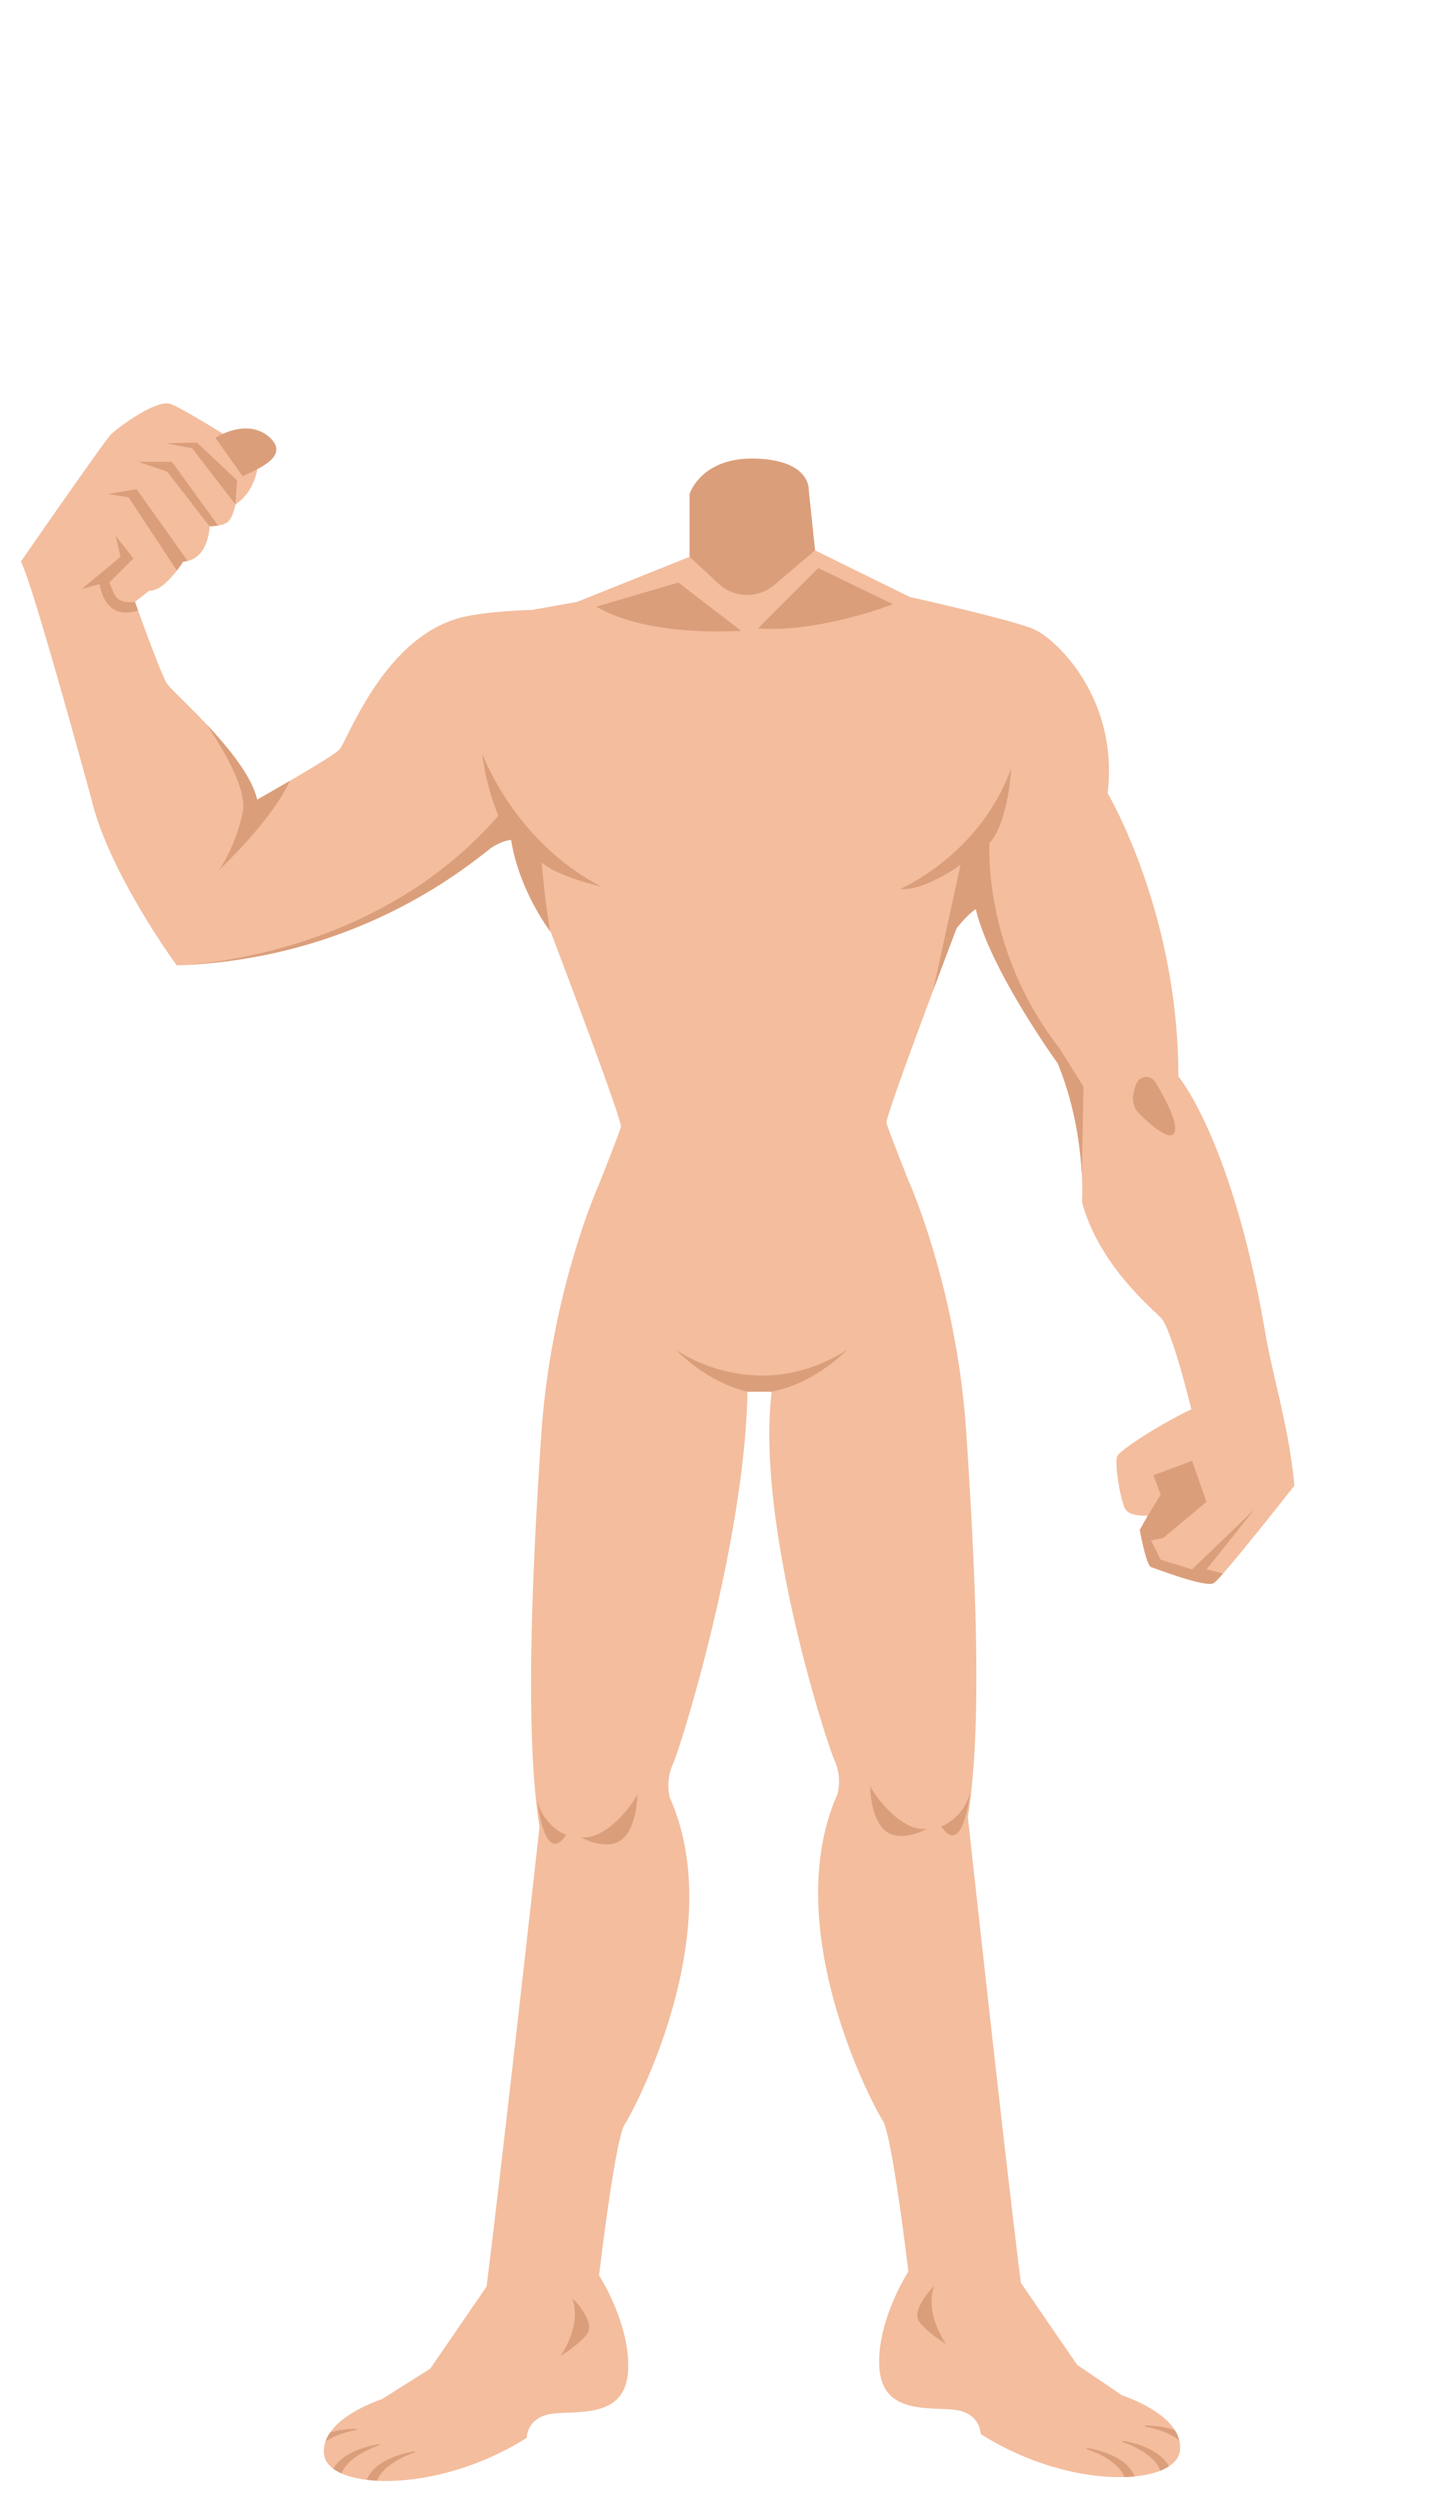 <svg xmlns="http://www.w3.org/2000/svg" width="1259.23" height="2194.12" viewBox="0 0 1259.23 2194.12"><title>3_men_body_1</title><g id="Layer_2" data-name="Layer 2"><g id="Layer_141" data-name="Layer 141"><g id="_3_men_body_1" data-name="3_men_body_1"><path d="M605.59,488.65V433.59s9.88-32.47,57.88-31.06,46.59,26.82,46.59,26.82L715.7,483,799,523.94s88.94,19.77,108.7,28.24,74.83,60.7,64.95,144c0,0,62.11,104.47,62.11,248.47,0,0,47.41,56.06,76.26,224.78,6.91,40.43,20.82,82.86,25.63,134.39,0,0-63.77,81.3-70.83,85.53s-50.82-12.7-55.06-14.11-9.88-32.48-9.88-32.48l7.06-12.7s-15.53,1.41-19.77-5.65-9.88-40.94-7-46.59,38.11-28.23,64.94-40.94c0,0-16.94-70.59-26.83-80.47s-55.06-48-69.17-101.65c0,0,4.23-59.29-21.18-121.41,0,0-59.29-81.88-72-135.53,0,0-7.06,4.24-16.94,16.94,0,0-62.94,165.18-61.53,170.83s19.41,50.82,19.41,50.82,42.12,93.18,50.59,220.24,14.18,259.11,1.47,338.17c0,0,32.41,297.12,46.53,408.65l49.41,72,39.53,26.82s53.65,16.95,50.82,48-94.58,36.71-175.05-14.11c0,0,0-18.36-22.59-21.18s-63.53,4.24-66.36-36.71,25.42-84.7,25.42-84.7-14.12-120-22.59-132.71-91.77-169.41-39.53-286.59a45.92,45.92,0,0,0-2.82-29.64c-7.06-15.53-69.18-207.53-55.06-323.3H656.41C653.94,1353,598.06,1532.47,591,1548a45.91,45.91,0,0,0-2.83,29.65c52.24,117.17-31,273.88-39.52,286.59s-22.59,132.7-22.59,132.7,28.23,43.77,25.41,84.71-43.77,33.88-66.35,36.7-22.59,21.18-22.59,21.18c-80.47,50.82-175.24,45.18-178.06,14.12s50.82-48,50.82-48l42.53-26.83,49.41-72c14.12-111.53,46.53-403.64,46.53-403.64-12.7-79.06-7-216.12,1.47-343.18s50.59-220.24,50.59-220.24,18-45.17,19.41-50.82S483.7,818.12,483.7,818.12s-27.76-35.83-34.82-81c0,0-5.65,0-15.53,5.64s-108.7,98.83-278.12,104.48c0,0-59.29-80.48-74.82-145.42,0,0-52.24-192-62.12-208.94,0,0,73.41-105.88,79.06-111.53s39.53-31.06,52.24-26.82,77.64,45.88,77.64,45.88.71,28.24-20.47,42.35c-4.11,17.56-7.87,18.05-22.7,19.24,0,0-.59,29.47-23.18,30.88,0,0-16.94,26.83-29.65,25.41l-12.7,9.89s22.59,63.53,28.23,72,70.59,63.53,79.06,101.64c0,0,64.94-36.7,72-43.76s38.12-97.41,105.88-115.77c0,0,18.36-5.64,63.53-7l39.53-7.06Z" fill="#f3bd9e"/><path d="M189.12,384.18s28.23-18.36,48,0-19.06,30.35-24,33.88Z" fill="#db9e7b"/><path d="M155.23,847.24l.63,0c.72,0,2.06-.07,4-.18Z" fill="#db9e7b"/><path d="M155.86,847.22l-.63,0Z" fill="#db9e7b"/><path d="M527.94,778.06c-79.06-40.94-105-120-104.47-115.77a222.37,222.37,0,0,0,14.12,53.65C336.84,832,187.72,845.51,159.82,847c166.6-7.15,263.74-98.68,273.53-104.28s15.53-5.64,15.53-5.64c6.39,40.92,29.78,74.17,34.13,80.07-5.39-32.61-7.31-60.31-7.31-60.31C489.82,769.59,527.94,778.06,527.94,778.06Z" fill="#db9e7b"/><path d="M213.12,713.12c-7.06,32.47-21.18,50.82-21.18,50.82s46.38-43.22,62.63-78.65c-15.31,8.94-28.75,16.53-28.75,16.53-4.53-20.39-25.22-45.62-44.34-66C198.47,661.14,217.21,694.27,213.12,713.12Z" fill="#db9e7b"/><path d="M100.18,521.12l-4.24-9.88,21.18-21.18-15.53-19.77,4.23,18.36L71.94,516.88l15.53-4.23s3.86,33.47,33.72,23c-1.65-4.58-2.66-7.43-2.66-7.43S104.41,531,100.18,521.12Z" fill="#db9e7b"/><path d="M164.72,492.33l-44.78-63-25.41,4.24,18.35,2.82,42.42,64.31c3.39-4.37,5.58-7.84,5.58-7.84A22.76,22.76,0,0,0,164.72,492.33Z" fill="#db9e7b"/><path d="M121.35,405.35l25.41,8.47L184.06,462c2.89-.23,5.36-.44,7.49-.75L151,405.35Z" fill="#db9e7b"/><polygon points="204.57 418.2 180.62 395.68 172.88 388.41 146.06 389.12 168.65 393.35 206.76 442.76 208.18 421.59 204.57 418.2" fill="#db9e7b"/><path d="M523.7,532.41c46.59,27.53,127.06,21.18,127.06,21.18L595.7,511.24Z" fill="#db9e7b"/><path d="M665.59,551.47c52.94,4.24,118.59-21.18,118.59-21.18l-65.65-31.76Z" fill="#db9e7b"/><path d="M679.84,513.45,715.7,483l-5.64-53.65s1.41-25.41-46.59-26.82-57.88,31.06-57.88,31.06v55.06l25.53,23.71A36.71,36.71,0,0,0,679.84,513.45Z" fill="#db9e7b"/><path d="M930.29,919.94c-67.76-86.82-61.41-180-61.41-180,16.94-19.06,19.06-65.65,19.06-65.65-27.53,76.24-97.41,105.89-97.41,105.89C811.7,782.29,843.47,759,843.47,759l-24,110c11.28-30.13,20.47-54.26,20.47-54.26,9.88-12.7,16.94-16.94,16.94-16.94,12.71,53.65,72,135.53,72,135.53,15.42,37.7,19.92,74.36,21.08,97.35l1.51-76.88Z" fill="#db9e7b"/><path d="M998.07,950.79c-3.63,8.32-5.5,18.72,2.11,26.33,14.82,14.82,31.76,27.53,31.76,12.7,0-9.26-9.93-27.63-17.37-40.1A9.3,9.3,0,0,0,998.07,950.79Z" fill="#db9e7b"/><path d="M743.94,1184.65c-80.47,50.82-150.35,0-150.35,0,31.06,31.06,62.82,36.7,62.82,36.7h21.18C715.7,1214.29,743.94,1184.65,743.94,1184.65Z" fill="#db9e7b"/><path d="M807.47,2038.06c8.47,10.59,23.29,19.06,23.29,19.06s-19.06-25.41-10.58-50.83C820.18,2006.29,799,2027.47,807.47,2038.06Z" fill="#db9e7b"/><path d="M492.06,2067.71s14.82-8.47,23.29-19.06-12.7-31.77-12.7-31.77C511.12,2042.29,492.06,2067.71,492.06,2067.71Z" fill="#db9e7b"/><path d="M777.82,1607.12c13.77,10.59,36-2.12,36-2.12-24.35,3.18-49.76-34.94-49.76-38.12C764.06,1566.88,764.06,1596.53,777.82,1607.12Z" fill="#db9e7b"/><path d="M851.94,1573.24c-6.35,23.29-25.41,29.64-25.41,29.64C845.59,1631.47,851.94,1573.24,851.94,1573.24Z" fill="#db9e7b"/><path d="M509.94,1612.41s22.24,12.71,36,2.12,13.76-40.24,13.76-40.24C559.7,1577.47,534.29,1615.59,509.94,1612.41Z" fill="#db9e7b"/><path d="M497.23,1610.29s-19.05-6.35-25.41-29.64C471.82,1580.65,478.18,1638.88,497.23,1610.29Z" fill="#db9e7b"/><path d="M989.79,2163.71a41.46,41.46,0,0,0-6.43-5.08,65.27,65.27,0,0,0-14.15-6.6,90.18,90.18,0,0,0-14.81-3.64l-.21,1a89.1,89.1,0,0,1,13.64,5.86,61,61,0,0,1,11.92,8.17c3.4,3.12,6.25,6.72,7.54,10.56,3.13-.09,6.15-.29,9.05-.57a25.89,25.89,0,0,0-1.3-2.83A28.31,28.31,0,0,0,989.79,2163.71Z" fill="#db9e7b"/><path d="M1021,2157.4a41.19,41.19,0,0,0-6.42-5.07,65.53,65.53,0,0,0-14.15-6.61,90,90,0,0,0-14.82-3.63l-.21,1a87.34,87.34,0,0,1,13.64,5.87,60.28,60.28,0,0,1,11.93,8.16c3.43,3.17,6.32,6.81,7.59,10.7.07.21.12.43.19.64a42.38,42.38,0,0,0,7.65-3.88c0-.09-.09-.2-.14-.29A28.21,28.21,0,0,0,1021,2157.4Z" fill="#db9e7b"/><path d="M1005.4,2128.65l-.07,1a87.42,87.42,0,0,1,14.37,3.74,60.48,60.48,0,0,1,13,6.27c1,.65,1.9,1.34,2.79,2.06a30,30,0,0,0-3.86-8.85,69.72,69.72,0,0,0-11.06-2.86A90.48,90.48,0,0,0,1005.4,2128.65Z" fill="#db9e7b"/><path d="M338.74,2166.39a60.93,60.93,0,0,1,11.92-8.16,87.16,87.16,0,0,1,13.64-5.86l-.21-1a89.18,89.18,0,0,0-14.81,3.64,65.27,65.27,0,0,0-14.15,6.6,41.32,41.32,0,0,0-6.42,5.07,28,28,0,0,0-5.26,6.86,25.05,25.05,0,0,0-1.3,2.83q4.31.53,9,.78a.24.24,0,0,0,0-.08C332.41,2173.2,335.3,2169.56,338.74,2166.39Z" fill="#db9e7b"/><path d="M307.56,2160.09a61,61,0,0,1,11.93-8.17,87.3,87.3,0,0,1,13.64-5.86l-.21-1a89.93,89.93,0,0,0-14.81,3.64,65.34,65.34,0,0,0-14.16,6.6,42.41,42.41,0,0,0-6.42,5.07,28.65,28.65,0,0,0-4.87,6.22,38.37,38.37,0,0,0,7.31,4.17C301.24,2166.89,304.13,2163.25,307.56,2160.09Z" fill="#db9e7b"/><path d="M313.16,2132.65l-.07-1A89.45,89.45,0,0,0,297.9,2133a71.55,71.55,0,0,0-8,1.87,32.42,32.42,0,0,0-4,7.72,60.44,60.44,0,0,1,12.92-6.21A86.43,86.43,0,0,1,313.16,2132.65Z" fill="#db9e7b"/><path d="M1010.76,1375.24c4.24,1.41,48,18.35,55.06,14.11,1.23-.73,4.17-3.8,8.19-8.36l-14.54-3.64,42.35-52.94-55.06,52.94-27.53-8.47-8.47-16.94,10.59-2.12,38.12-31.76-12.71-36-33.88,12.7,6.35,17-11.29,18.35-7.06,12.7S1006.53,1373.82,1010.76,1375.24Z" fill="#db9e7b"/><rect width="1259.23" height="2194.12" fill="none"/></g></g></g></svg>